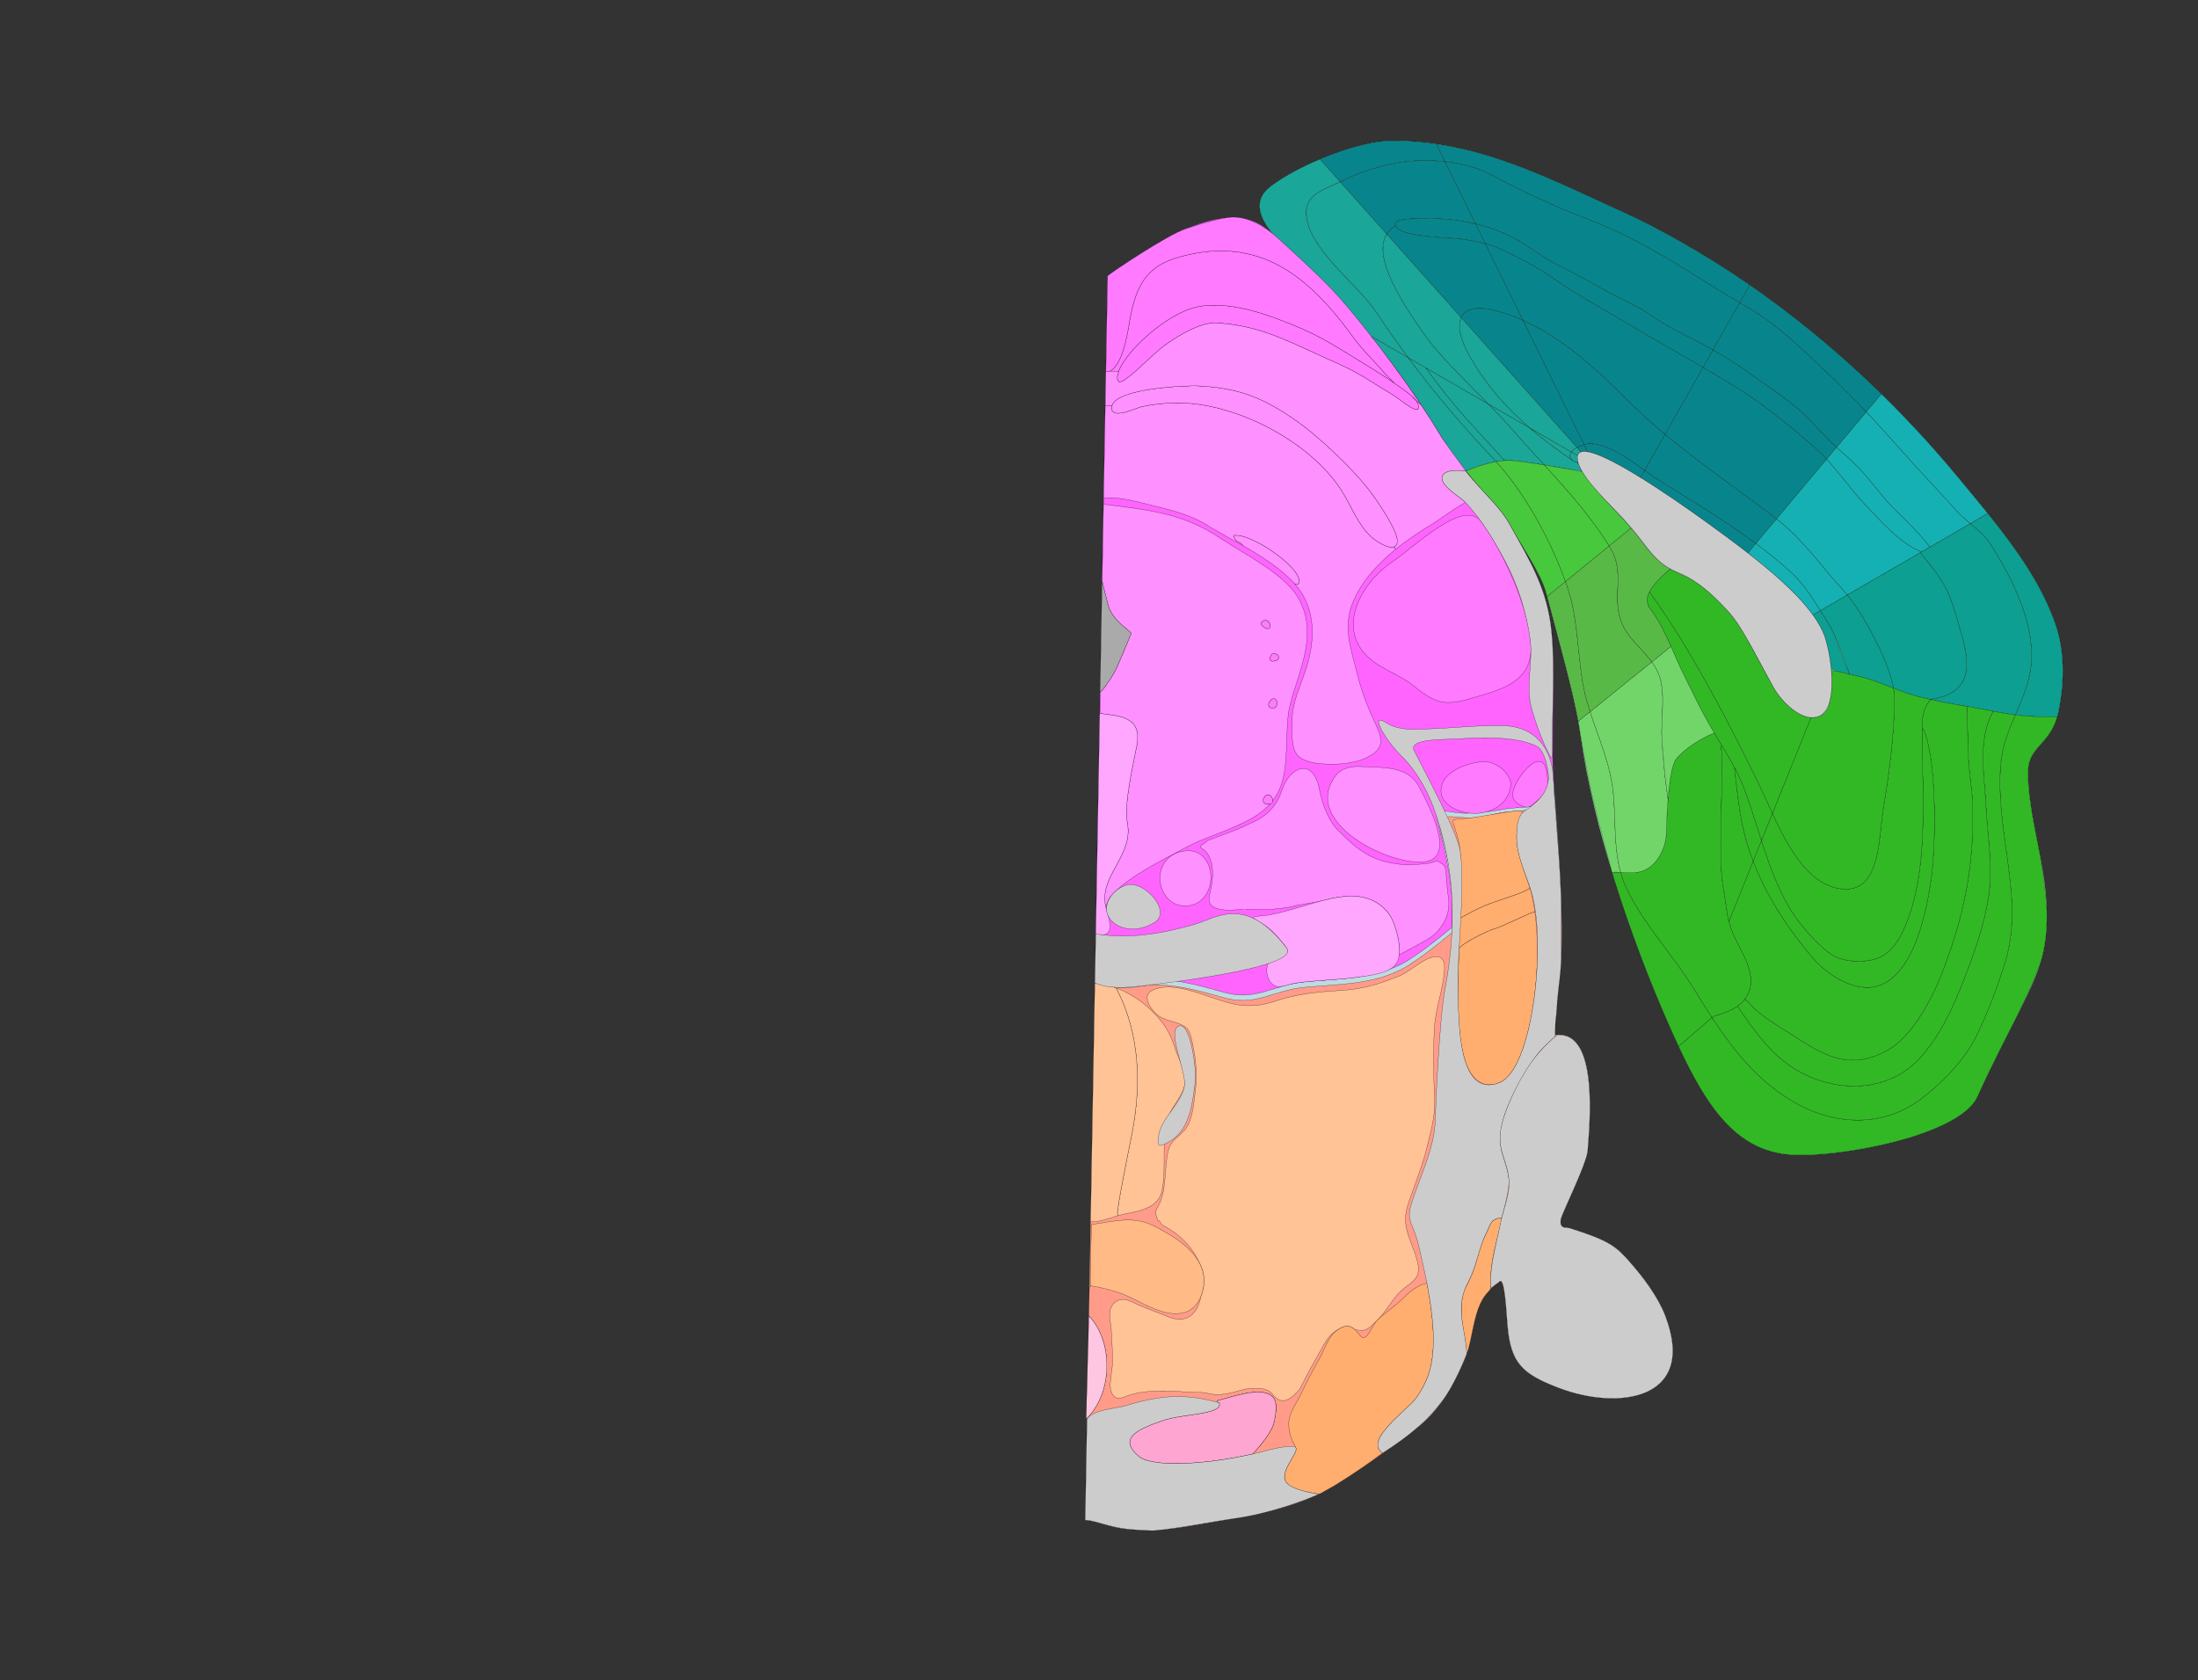 <svg width="10192" height="7792" xmlns="http://www.w3.org/2000/svg">
<rect width="100%" height="100%" fill="#333333" stroke="none"/>
<g transform="scale(1.0)">
<g id="180639470" order="1" parent_id="" graphic_group_label_id="28" graphic_group_label="Atlas - Adult Mouse" sub_image_id="100966092" transform=" scale(1.0, 1.0)"><path id="180639472" parent_id="180639470" order="0" structure_id="8" d="M9528.771,2887.525
			c-87-244.853-270.049-456.979-445.086-668.81c-299.459-362.392-656.466-692.204-1055.018-954.095
			c-145.433-95.563-339.022-207.249-497.83-279.109c-359.02-162.455-678.653-333.825-1078.234-332.875
			c-149.076,0.357-424.902,107.684-561.156,211.893c-80.986,61.938-55.094,139.688,7.777,217.385
			c-0.207-0.256-0.422-0.515-0.629-0.771l-2.767,0.945c-201.853-204.445-579.237,75.179-759.925,196.865L5031.871,7049.6
			c48.832,4.354,108.393,28.571,153.118,36.01c115.022,19.121,228.706,9.553,340.97-10.478
			c237.188-42.315,466.779-64.72,676.002-194.513c130.621-81.029,247.412-167.349,368.475-258.94
			c98.507-74.526,163.895-186.668,215.965-305.128c58.766-133.693,31.262-282.964,164.617-371.063
			c25.523-32.787,32.634,128.283,38.932,202.011c15.021,175.923,69.859,224.539,236.896,288.737
			c275.907,106.03,645.582,58.133,494.956-335.099c-33.915-88.542-103.994-181.032-166.443-251.419
			c-61.095-68.854-92.348-97.006-277.052-154.607c-16.272-5.071-47.444,5.881-40.847-39.525
			c4.114-28.313,120.429-256.889,124.939-321.907c7.491-107.918,57.225-561.399-151.057-534.675
			c-1.623-128.598,26.709-264.051,29.623-393.346c6.28-278.809-18.627-530.774-38.42-809.254
			c-15.039-211.604,12.961-455.369-7.881-666.655c-19.543-198.099-97.785-324.14-192.771-494.966
			c-49.379-88.839-112.323-134.563-201.472-244.588c89.149,110.021,152.086,155.726,201.432,244.496
			c55.081,99.092,143.986,225.317,168.797,318.892c85.604,322.925,136.82,504.598,158.499,659.485
			c58.911,420.808,227.789,928.323,412.11,1345.625c151.73,343.52,288.86,574.563,558.608,596.049
			c212.922,16.967,787.007-85.552,869.89-269.86c136.189-302.849,274.676-515.745,306.676-677.246
			c58.141-293.39-69.82-560.146-72.418-824.172c-1.25-127.749,110.342-126.843,142.342-288.345
			C9575.34,3148.903,9572.344,3010.162,9528.771,2887.525z" style="stroke:black;fill:#bfdae3"/><path id="180639473" parent_id="180639470" order="1" structure_id="688" d="M9528.771,2887.525
			c-87-244.853-270.049-456.979-445.086-668.81c-299.459-362.392-656.466-692.204-1055.018-954.095
			c-145.433-95.563-339.022-207.249-497.83-279.109c-359.02-162.455-678.653-333.825-1078.234-332.875
			c-149.076,0.357-424.902,107.684-561.156,211.893c-174.527,133.478,147.268,340.382,265.958,461.941
			c71.79,73.532,322.491,365.407,506.074,667.139c166.897,274.279,266.892,312.488,338.374,441.08
			c55.081,99.093,143.986,225.318,168.797,318.893c85.604,322.925,136.82,504.598,158.499,659.484
			c58.911,420.809,227.789,928.324,412.11,1345.625c151.73,343.521,288.86,574.563,558.608,596.051
			c212.922,16.965,787.007-85.553,869.89-269.861c136.189-302.848,274.676-515.745,306.676-677.246
			c58.141-293.389-69.82-560.146-72.418-824.172c-1.25-127.749,110.342-126.843,142.342-288.345
			C9575.34,3148.903,9572.344,3010.162,9528.771,2887.525z M8489.251,3229.854c-8.171,47.479-27.125,84.541-63.55,94.855
			c-9.513,2.073-18.834,2.736-28.05,2.154l-0.177,0.579c-66.829-4.446-141.422-80.847-174.907-141.378
			c-12.475-22.667-25.582-47.09-39.095-72.187c-30.313-56.651-62.39-116.991-92.802-168.241c-0.479-1.006-1.044-2.014-1.692-2.938
			c-24.441-41.168-47.744-76.415-68.033-98.973c-55.654-61.845-116.078-121.948-188.477-163.316
			c-17.029-9.782-34.825-18.499-53.309-25.979c-15.019-6.089-28.529-12.733-40.867-19.938c-0.166-0.086-0.246-0.171-0.412-0.257
			c-18.67-10.977-34.655-23.232-49.043-36.625c-0.819-0.68-1.638-1.441-2.453-2.288c-40.127-37.877-68.469-84.103-111.942-134.591
			c-10.502-12.242-21.082-24.734-31.905-37.563c-21.889-26.077-61.095-64.354-100.814-106.38
			c-39.967-42.195-80.531-88.144-104.805-129.475c-13.066-22.096-21.42-42.859-22.506-60.999c-0.326-4.91,0.002-9.31,0.982-13.032
			c2.07-8.773,7.408-14.412,15.438-17.259c7.78-2.77,18.008-3,30.355-0.949c52.792,8.515,144.678,56.967,246.029,119.803
			c209.037,129.276,458.623,319.211,489.687,343.543c2.623,2.042,5.327,4.169,8.115,6.298
			c89.58,70.271,221.888,177.218,301.358,287.284c22.95,31.749,41.407,63.75,53.224,95.216c4.68,12.469,10.002,30.768,15.01,52.635
			c0.543,2.171,1.003,4.34,1.459,6.676c0.618,2.588,1.152,5.257,1.768,8.011c0.768,3.505,1.45,7.175,2.132,10.845
			c0.841,4.088,1.597,8.257,2.351,12.51c0.605,3.336,1.207,6.837,1.726,10.338c0.523,3.251,1.047,6.502,1.568,9.836
			c2.226,14.835,4.19,30.331,5.654,45.982c0.149,0.917,0.216,1.833,0.283,2.748
			C8495.361,3149.091,8495.572,3192.73,8489.251,3229.854z" style="stroke:black;fill:#b0ffb8"/><path id="180639553" parent_id="180639470" order="2" structure_id="593" d="M8113.791,1322.102l-46.529,82.112
			c-181.512-107.003-358.597-229.054-548.369-320.413c-102.51-49.309-207.93-84.706-311.34-130.124
			c-96.649-42.387-197.847-90.758-290.109-141.293c-61.234-33.52-138.916-53.872-217.553-62.687l-40.328-82.1
			c307.971,45.033,576.254,184.438,871.242,317.924c158.789,71.85,352.436,183.561,497.83,279.106
			C8057.221,1283.429,8085.634,1302.561,8113.791,1322.102z" style="stroke:black;fill:#08858c"/><path id="180639552" parent_id="180639470" order="3" structure_id="821" d="M7942.958,1623.232
			c-53.642-30.558-108.567-58.978-164.422-86.747c-99.513-49.587-122.169-83.741-230.294-135.063
			c-48.047-22.809-114.059-58.824-160.529-86.012c-61.604-36.104-137.383-69.719-199.66-105.418
			c-63.674-36.474-112.146-77.243-177.537-110.672c-53.371-27.229-110.108-47.367-168.875-61.145l-141.75-288.479
			c78.637,8.814,156.316,29.167,217.553,62.687c92.264,50.536,193.46,98.907,290.109,141.293
			c103.41,45.418,208.83,80.815,311.34,130.124c189.772,91.359,366.857,213.41,548.369,320.413L7942.958,1623.232z" style="stroke:black;fill:#08858c"/><path id="180639551" parent_id="180639470" order="4" structure_id="721" d="M7897.115,1704.11
			c-112.604-65.698-222.217-126.688-341.449-198.158c-115.611-69.41-235.246-132.409-346.298-210.38
			c-77.071-54.169-156.938-96.087-248.915-139.555c-25.795-12.268-49.755-20.263-73.831-26.432l-44.981-91.409
			c58.767,13.776,115.504,33.916,168.875,61.145c65.393,33.429,113.862,74.198,177.537,110.672
			c62.277,35.699,138.057,69.315,199.66,105.418c46.473,27.187,112.482,63.203,160.529,86.012
			c108.125,51.321,130.782,85.476,230.294,135.063c55.854,27.771,110.78,56.189,164.422,86.746L7897.115,1704.11z" style="stroke:black;fill:#08858c"/><path id="180639550" parent_id="180639470" order="5" structure_id="778" d="M7897.115,1704.11l-176.24,310.592
			c-62.727-52.248-123.499-106.789-181.131-165.013c-135.264-136.591-296.367-282.873-478.256-364.366l-174.866-355.737
			c24.076,6.169,48.036,14.165,73.831,26.432c91.977,43.468,171.844,85.386,248.915,139.555
			c111.052,77.971,230.687,140.97,346.298,210.38C7674.898,1577.422,7784.512,1638.412,7897.115,1704.11z" style="stroke:black;fill:#08858c"/><path id="180639549" parent_id="180639470" order="6" structure_id="33" d="M7626.188,2181.641
			c-76.477-54.905-164.981-120.252-250.445-123.789c-8.057-0.311-18.977,1.404-30.589,4.686l-283.664-577.213
			c181.89,81.493,342.993,227.775,478.256,364.366c57.632,58.224,118.405,112.765,181.131,165.013L7626.188,2181.641z" style="stroke:black;fill:#08858c"/><path id="180639548" parent_id="180639470" order="7" structure_id="305" d="M7375.741,2057.852
			c85.464,3.536,173.97,68.884,250.444,123.789l-17.769,31.266l-1.199,1.973c-101.353-62.835-193.237-111.288-246.028-119.803
			l-16.037-32.539C7356.766,2059.255,7367.686,2057.541,7375.741,2057.852z" style="stroke:black;fill:#08858c"/><path id="180639547" parent_id="180639470" order="8" structure_id="750" d="M8723.828,1827.151l-70.078,83.6
			c-79.445-83.801-159.318-162.375-255.457-251.548c-103.494-96.121-182.721-169.031-300.023-236.809
			c-10.364-6.006-20.729-12.011-31.008-18.181l46.529-82.112C8331.179,1472.308,8535.402,1642.724,8723.828,1827.151z" style="stroke:black;fill:#08858c"/><path id="180639546" parent_id="180639470" order="9" structure_id="269" d="M7942.958,1623.232l124.304-219.02
			c10.278,6.17,20.644,12.175,31.008,18.18c117.304,67.778,196.529,140.688,300.023,236.81
			c96.139,89.174,176.012,167.747,255.457,251.548l-137.776,164.167c-29.763-27.301-57.277-54.81-101.125-103.062
			c-97.799-107.737-193.016-160.405-292.931-233.854C8064.499,1695.741,8004.583,1658.172,7942.958,1623.232z" style="stroke:black;fill:#08858c"/><path id="180639545" parent_id="180639470" order="10" structure_id="869" d="M7897.115,1704.11l45.843-80.878
			c61.625,34.938,121.541,72.509,178.961,114.77c99.914,73.449,195.131,126.117,292.93,233.854
			c43.848,48.252,71.362,75.761,101.125,103.062l-46.125,55.022h-0.083c-21.034-22.738-43.738-45.091-69.028-66.907
			c-106.155-91.433-226.403-189.519-342.297-261.759C8003.207,1766.782,7949.839,1734.9,7897.115,1704.11z" style="stroke:black;fill:#08858c"/><path id="180639544" parent_id="180639470" order="11" structure_id="902" d="M8400.737,2063.032
			c25.29,21.816,47.994,44.169,69.028,66.907l-232.149,276.752c-171.179-131.586-350.838-253.684-516.741-391.99l176.24-310.592
			c52.725,30.789,106.092,62.671,161.325,97.164C8174.334,1873.515,8294.582,1971.601,8400.737,2063.032z" style="stroke:black;fill:#08858c"/><path id="180639543" parent_id="180639470" order="12" structure_id="377" d="M8031.007,2442.365
			c-113.62-78.435-233.397-147.336-349.243-222.236c-17.582-11.372-36.212-24.591-55.577-38.488l94.688-166.938
			c165.902,138.307,345.563,260.404,516.74,391.99l-95.984,114.385C8105.049,2493.986,8067.867,2467.881,8031.007,2442.365z" style="stroke:black;fill:#08858c"/><path id="180639542" parent_id="180639470" order="13" structure_id="393" d="M7626.188,2181.641
			c19.365,13.897,37.994,27.117,55.576,38.488c115.847,74.899,235.623,143.803,349.244,222.236
			c36.859,25.518,74.041,51.621,110.623,78.712l-36.609,43.642c-2.788-2.129-5.492-4.256-8.115-6.298
			c-31.063-24.332-280.648-214.267-489.688-343.543l1.199-1.973L7626.188,2181.641z" style="stroke:black;fill:#08858c"/><path id="180639559" parent_id="180639470" order="14" structure_id="805" d="M6659.563,667.598l40.328,82.1
			c-69.348-7.733-139.438-6.503-199.694,2.55c-87.179,13.14-194.396,45.12-270.229,83.731c-5.117,2.65-10.315,5.134-15.598,7.614
			l-93.854-105.256c118.845-49.973,246.404-85.491,332.021-85.694C6523.854,652.518,6592.662,657.83,6659.563,667.598z" style="stroke:black;fill:#08858c"/><path id="180639558" parent_id="180639470" order="15" structure_id="41" d="M6841.641,1038.177
			c-86.57-20.511-177.623-27.556-269.278-24.221c-30.94,1.104-117.048,0.965-100.442,34.263l-12.517,7.338
			c-12.21,8.756-21.787,18.974-28.976,30.397l-216.059-242.36c5.281-2.48,10.479-4.964,15.598-7.615
			c75.834-38.61,183.051-70.591,270.229-83.73c60.257-9.054,130.349-10.284,199.694-2.55L6841.641,1038.177z" style="stroke:black;fill:#08858c"/><path id="180639557" parent_id="180639470" order="16" structure_id="501" d="M6792.866,1111.105
			c-58.405-10.693-279.474-7.448-317.31-57.253c-1.543-2.021-2.756-3.873-3.639-5.634c-16.605-33.298,69.502-33.158,100.441-34.263
			c91.655-3.335,182.709,3.71,269.279,24.221l44.98,91.409C6856.754,1121.983,6826.75,1117.286,6792.866,1111.105z" style="stroke:black;fill:#08858c"/><path id="180639556" parent_id="180639470" order="17" structure_id="565" d="M6475.559,1053.854
			c37.834,49.805,258.902,46.559,317.309,57.253c33.884,6.18,63.889,10.877,93.756,18.479l174.866,355.737
			c-39.658-17.837-80.288-32.45-121.817-43.339c-94.062-24.554-146.041-8.949-164.137,31.119l-345.105-387.15
			c7.188-11.424,16.765-21.641,28.975-30.397l12.518-7.338C6472.802,1049.979,6474.016,1051.83,6475.559,1053.854z" style="stroke:black;fill:#08858c"/><path id="180639555" parent_id="180639470" order="18" structure_id="257" d="M7312.666,2075.666l-537.132-602.563
			c18.095-40.068,70.075-55.673,164.138-31.119c41.528,10.89,82.158,25.502,121.816,43.339l283.664,577.213
			C7334.292,2065.583,7322.823,2070.113,7312.666,2075.666z" style="stroke:black;fill:#08858c"/><path id="180639554" parent_id="180639470" order="19" structure_id="469" d="M7345.152,2062.537l16.037,32.539
			c-12.349-2.051-22.576-1.82-30.355,0.949l-18.168-20.358C7322.823,2070.113,7334.292,2065.583,7345.152,2062.537z" style="stroke:black;fill:#08858c"/><path id="180639564" parent_id="180639470" order="20" structure_id="442" d="M6530.879,1659.78l-175.05-101.235
			c-89.076-112.068-164.181-196.957-198.457-232.068c-118.661-121.578-440.504-328.442-265.96-461.941
			c57.9-44.338,141.163-89.217,229.104-126.197l93.854,105.256c-88.272,41.63-181.411,62.644-151.388,186.114
			c36.371,149.353,237.054,294.937,320.571,420.204c14.487,21.706,28.897,42.994,43.313,64.033
			C6461.37,1564.188,6495.904,1612.604,6530.879,1659.78z" style="stroke:black;fill:#1aa698"/><path id="180639563" parent_id="180639470" order="21" structure_id="434" d="M6612.572,1706.469
			c-55.463-31.533-34.067-19.17-46.996-26.641l-34.697-20.048c-7.33-10.698-42.801-58.36-76.575-106.276
			c-32.647-46.316-63.629-92.923-70.75-103.592c-83.519-125.27-284.2-270.852-320.571-420.204
			c-30.023-123.472,63.113-144.484,151.388-186.114l216.06,242.36c-69.989,110.864,83.86,336.809,181.938,475.222
			c62.089,87.563,188.063,209.19,290.986,313.945l-290.213-167.811C6612.979,1707.058,6612.734,1706.721,6612.572,1706.469z" style="stroke:black;fill:#1aa698"/><path id="180639562" parent_id="180639470" order="22" structure_id="610" d="M7096.172,1986.567l-192.818-111.446
			c-102.924-104.755-228.897-226.383-290.986-313.945c-98.077-138.414-251.928-364.357-181.938-475.222l345.105,387.15
			c-18.092,39.985-2.46,104.185,38.616,177.071C6890.747,1785.958,6986.076,1892.404,7096.172,1986.567z" style="stroke:black;fill:#1aa698"/><path id="180639561" parent_id="180639470" order="23" structure_id="274" d="M7312.666,2075.666
			c-10.996,5.952-20.516,13.012-26.311,20.886l-190.185-109.984c-110.097-94.163-205.425-200.609-282.021-336.393
			c-41.076-72.887-56.709-137.086-38.617-177.071L7312.666,2075.666z" style="stroke:black;fill:#1aa698"/><path id="180639560" parent_id="180639470" order="24" structure_id="330" d="M7312.666,2075.666l18.168,20.357
			c-8.029,2.848-13.368,8.486-15.438,17.26l-29.039-16.731C7292.15,2088.678,7301.67,2081.618,7312.666,2075.666z" style="stroke:black;fill:#1aa698"/><path id="180639570" parent_id="180639470" order="25" structure_id="542" d="M6937.796,2140.721
			c-71.799,13.002-141.761,43.99-141.761,43.99c2.846,3.542,5.689,7.084,8.455,10.459c-40.987-50.11-87.633-113.706-141.074-201.526
			c-95.901-157.657-210.139-312.57-307.588-435.098l175.051,101.235c119.77,161.496,244.625,308.289,389.31,461.755
			C6926.143,2127.877,6932.012,2134.217,6937.796,2140.721z" style="stroke:black;fill:#1aa698"/><path id="180639569" parent_id="180639470" order="26" structure_id="606" d="M6976.701,2135.77
			c-12.732,0.852-25.896,2.609-38.904,4.951c-5.785-6.504-11.654-12.844-17.607-19.185
			c-144.684-153.468-269.54-300.259-389.311-461.755l82.262,47.529c56.962,81.485,119.396,159.162,185.634,233.333
			C6858.251,2007.13,6919.188,2071.064,6976.701,2135.77z" style="stroke:black;fill:#1aa698"/><path id="180639568" parent_id="180639470" order="27" structure_id="430" d="M6798.773,1940.645
			c-66.237-74.172-128.672-151.849-185.635-233.334l290.213,167.811c38.119,38.672,73.037,75.125,100.396,106.622
			c49.995,57.587,103.559,115.571,157.354,174.475c-59.172-9.628-119.025-18.354-153.895-20.645
			c-9.796-0.675-20.021-0.527-30.508,0.198C6919.188,2071.064,6858.251,2007.13,6798.773,1940.645z" style="stroke:black;fill:#1aa698"/><path id="180639567" parent_id="180639470" order="28" structure_id="687" d="M7161.104,2156.217
			c-53.795-58.902-107.358-116.887-157.354-174.475c-27.359-31.496-62.277-67.949-100.396-106.622l192.819,111.446
			c60.979,52.3,126.435,100.773,195.646,148.234c0.08,0.168,0.162,0.252,0.328,0.257c3.764,3.392,20.426,9.097,26.184,12.441
			l-0.805-3.295l-1.834-7.857l-1.277-10.031c1.087,18.139,9.439,38.903,22.506,60.999
			C7336.918,2187.314,7249.693,2170.78,7161.104,2156.217z" style="stroke:black;fill:#1aa698"/><path id="180639566" parent_id="180639470" order="29" structure_id="590" d="M7286.355,2096.552
			c-8.604,11.648-9.174,24.854,5.461,38.25c-69.211-47.461-134.666-95.935-195.646-148.234L7286.355,2096.552z" style="stroke:black;fill:#1aa698"/><path id="180639565" parent_id="180639470" order="30" structure_id="622" d="M7314.412,2126.314l0.945,8.176l2.971,13.01
			c-4.762-3.244-21.505-9.117-26.184-12.441c-0.166-0.004-0.248-0.088-0.328-0.257c-14.636-13.396-14.064-26.602-5.461-38.25
			l29.039,16.731C7314.414,2117.006,7314.086,2121.406,7314.412,2126.314z" style="stroke:black;fill:#1aa698"/><path id="180639541" parent_id="180639470" order="31" structure_id="97" d="M9216.797,2380.625l-3.121,2.521l-77.699,45.145
			c-22.84-19.363-45.762-38.893-66.047-61.617c-62.16-69.775-183.938-198.394-247.305-270.435
			c-59.621-67.735-114.143-127.815-168.875-185.488l70.078-83.6c127.5,124.646,247.734,255.813,359.822,391.57
			C9128.063,2272.552,9173.059,2326.309,9216.797,2380.625z" style="stroke:black;fill:#15b0b3"/><path id="180639540" parent_id="180639470" order="32" structure_id="1127" d="M8749.266,2324.902
			c-61.693-72.594-102.793-134.926-187.4-209.096c-17.101-15.02-31.746-27.918-45.892-40.89l137.776-164.167
			c54.732,57.673,109.254,117.752,168.875,185.488c63.367,72.042,185.145,200.659,247.305,270.436
			c20.285,22.724,43.207,42.254,66.047,61.616l-188.234,109.231C8913.254,2481.792,8773.277,2353.18,8749.266,2324.902z" style="stroke:black;fill:#15b0b3"/><path id="180639539" parent_id="180639470" order="33" structure_id="234" d="M8667.578,2360.833
			c-75.25-76.745-128.18-155.996-197.729-230.892l46.125-55.023c14.146,12.972,28.791,25.87,45.892,40.89
			c84.607,74.17,125.707,136.501,187.4,209.095c24.012,28.277,163.988,156.891,198.477,212.619l-36.707,21.364
			C8818.117,2530.696,8694.676,2388.417,8667.578,2360.833z" style="stroke:black;fill:#15b0b3"/><path id="180639538" parent_id="180639470" order="34" structure_id="289" d="M8911.035,2558.886l-6.469,3.707l-338.759,196.7
			c-29.681-36.441-55.577-61.512-84.456-96.36c-71.581-86.651-154.705-187.726-241.851-254.794c-0.655-0.51-1.229-0.937-1.885-1.447
			l232.149-276.752l0.083,0.002c69.55,74.896,122.479,154.146,197.729,230.892
			C8694.676,2388.417,8818.117,2530.696,8911.035,2558.886z" style="stroke:black;fill:#15b0b3"/><path id="180639537" parent_id="180639470" order="35" structure_id="729" d="M8306.603,2655.709
			c-51.587-47.727-107.636-92.29-164.972-134.632l95.984-114.386c0.655,0.511,1.229,0.938,1.885,1.447
			c87.146,67.068,170.27,168.143,241.851,254.794c28.879,34.849,54.775,59.918,84.456,96.36l-125.155,72.632
			C8401.309,2769.043,8361.377,2706.4,8306.603,2655.709z" style="stroke:black;fill:#15b0b3"/><path id="180639536" parent_id="180639470" order="36" structure_id="786" d="M8141.631,2521.077
			c57.336,42.343,113.385,86.907,164.972,134.632c54.774,50.691,94.706,113.334,134.05,176.215l-27.719,16.124l-6.555,3.955
			c-79.471-110.066-211.778-217.015-301.357-287.284L8141.631,2521.077z" style="stroke:black;fill:#15b0b3"/><path id="180639535" parent_id="180639470" order="37" structure_id="836" d="M9539.59,3323.097
			c-63.729,3.341-129.418,0.161-194.686-7.915c32.447-75.551,65.885-150.668,73.463-234.313
			c17.23-190.527-87.113-396.214-186.266-553.349c-25.211-40.019-60.672-69.416-96.125-99.229l77.699-45.146l3.121-2.521
			c128.611,159.744,246.998,324.207,311.945,506.906c43.586,122.637,46.57,261.414,17.586,407.594
			C9544.402,3305.064,9542.074,3314.332,9539.59,3323.097z" style="stroke:black;fill:#0d9f91"/><path id="180639534" parent_id="180639470" order="38" structure_id="427" d="M8911.035,2558.886
			c12.875-7.493,16.424-9.559,26.563-15.459c10.146-5.905,0,0,10.146-5.905l188.236-109.23c35.451,29.813,70.91,59.211,96.123,99.23
			c99.152,157.134,203.496,362.819,186.264,553.348c-7.574,83.646-41.014,158.763-73.461,234.314
			c-34.582-4.281-69.057-9.973-103.096-16.737c-39.67-7.946-79.689-14.985-119.709-22.023
			c-56.756-9.917-113.68-19.837-169.891-32.319c0.426-0.574,0.934-1.064,1.441-1.554
			c176.615-27.237,187.715-135.672,143.824-292.143c-60.215-214.615-66.471-231.851-190.488-383.697l-2.42-4.116L8911.035,2558.886z
			" style="stroke:black;fill:#0d9f91"/><path id="180639533" parent_id="180639470" order="39" structure_id="988" d="M8779.857,3191.457
			c-13.373-78.954-58.934-175.028-91.793-238.042c-51.416-98.673-89.158-153.546-122.257-194.123l338.759-196.7l2.42,4.116
			c124.018,151.848,130.271,169.083,190.486,383.697c43.893,156.471,32.793,264.905-143.824,292.143
			c-0.508,0.489-1.014,0.979-1.439,1.554c-18.713-3.996-37.252-8.402-55.785-13.142
			C8856.547,3220.684,8818.074,3206.275,8779.857,3191.457z" style="stroke:black;fill:#0d9f91"/><path id="180639532" parent_id="180639470" order="40" structure_id="977" d="M8494.001,2920.244
			c-6.661-13.17-13.668-25.598-21.025-37.034c-10.915-16.986-21.66-34.136-32.323-51.285l125.155-72.632
			c33.099,40.576,70.841,95.449,122.257,194.123c32.859,63.014,78.42,159.088,91.793,238.042
			c-45.727-17.78-91.193-36.221-138.334-49.289c-21.336-5.954-43.199-10.337-64.979-14.886c-3.271-7.54-6.773-16.164-10.341-25.787
			c-0.08-0.168-0.16-0.335-0.238-0.586C8547.32,3051.699,8523.941,2979.215,8494.001,2920.244z" style="stroke:black;fill:#0d9f91"/><path id="180639531" parent_id="180639470" order="41" structure_id="1045" d="M8440.652,2831.925
			c10.663,17.148,21.408,34.298,32.323,51.285c7.357,11.437,14.364,23.864,21.025,37.034
			c29.276,58.876,45.247,122.749,71.965,180.665c0.078,0.251,0.158,0.418,0.238,0.586c3.567,9.623,7.069,18.247,10.341,25.787
			c-1.903-0.45-3.726-0.815-5.548-1.181c-16.855-5.541-35.32-9.447-50.067-12.125c-0.166-0.002-0.331-0.089-0.497-0.092
			c-9.922-2.921-19.672-6.09-29.163-9.835c-1.464-15.651-3.429-31.146-5.654-45.982c-0.521-3.334-0.962-6.583-1.568-9.836
			c-0.519-3.5-1.122-6.919-1.726-10.338c-0.754-4.252-1.51-8.423-2.351-12.511c-0.682-3.668-1.447-7.34-2.132-10.844
			c-0.615-2.754-1.149-5.423-1.768-8.011c-0.458-2.252-0.916-4.505-1.459-6.676c-5.008-21.867-10.33-40.166-15.01-52.636
			c-11.816-31.465-30.273-63.466-53.224-95.215l6.555-3.955L8440.652,2831.925z" style="stroke:black;fill:#0d9f91"/><path id="180639530" parent_id="180639470" order="42" structure_id="1121" d="M9404.324,3569.347
			c-3.082,37.181,1.057,84.218,8.379,134.47c0.078,0.334,0.152,0.75,0.148,1.082c11.285,88.725,31.199,178.186,48.176,269.172
			c0,0.084,0,0.084,0,0.084c11.531,79.586,25.438,161.207,29.961,242.162c2.027,62.709-1.695,126.31-14.586,191.323
			c-3.113,15.819-7.313,32.118-12.355,48.983c-1.754,5.205-3.594,10.408-5.598,15.524c-30.707,80.319-64.984,156.004-100.727,229.75
			c-54.75,109.31-121.605,235.44-188.018,383.022c-8.572,19.129-22.449,37.332-40.631,54.625
			c-157.297,149.603-638.343,230.446-829.239,215.203c-244.515-19.453-380.03-211.154-516.242-502.61l154.853-133.854
			c20.354,32.783-20.953-31.963,0,0c97.875,149.549,206.274,287.066,367.013,384.554c187.459,113.677,413.479,130.801,595.659-2.146
			c93.406-68.052,203.893-180.015,256.633-283.875c55.758-109.789,104.051-238.998,140.42-356.951
			c59.334-192.845,21.033-387.531-4.721-581.743c-14.992-113.561-28.707-251.865-12.619-365.114
			c9.902-69.807,36.658-133.907,64.076-197.829c65.27,8.076,130.957,11.255,194.686,7.915c0,0,0,0-0.002,0.083
			c-2.918,9.672-5.988,18.676-9.297,27.012c-1.219,3.054-2.436,6.023-3.652,8.994c-1.645,3.628-3.289,7.172-4.93,10.55
			c-12.424,25.21-27.074,44.895-41.684,62.335c-0.85,0.982-1.699,1.964-2.463,2.865c-27.408,31.174-54.162,53.632-66.838,97.456
			c-0.09,0.331-0.18,0.745-0.27,1.076c-3.098,10.5-5.215,21.932-6.029,34.801C9404.336,3568.6,9404.332,3568.931,9404.324,3569.347z
			" style="stroke:black;fill:#32b825"/><path id="180639529" parent_id="180639470" order="43" structure_id="715" d="M8058.705,4668.09
			c106.604,158.766,207.478,294.152,400.324,348.748c160.924,45.623,333.795,14.163,448.521-116.341
			c93.428-106.203,150.316-232.763,200.875-363.011c48.465-124.967,93.398-252.157,113.086-385.207
			c20.072-136.034-5.977-277.055-12.73-414.238c-7.102-145.5-40.363-306.102,33.027-439.596
			c34.039,6.765,68.516,12.456,103.098,16.737c-27.418,63.922-54.176,128.021-64.078,197.829
			c-16.086,113.249-2.373,251.554,12.619,365.113c25.756,194.211,64.055,388.899,4.721,581.744
			c-36.369,117.953-84.662,247.162-140.418,356.951c-52.742,103.86-163.229,215.823-256.633,283.875
			c-182.18,132.945-408.201,115.821-595.66,2.146c-160.736-97.485-269.137-235.005-367.014-384.554l8.664-5.744
			c37.594-10.543,77.658-24.451,109.569-47.23L8058.705,4668.09z" style="stroke:black;fill:#32b825"/><path id="180639528" parent_id="180639470" order="44" structure_id="764" d="M8459.029,5016.838
			c-192.847-54.596-293.721-189.982-400.324-348.748l-2.027-2.779c12.293-8.754,23.361-18.778,32.631-30.414l5.297,1.342
			c17.64,12.785,29.102,31.693,44.486,45.021c62.203,53.568,134.38,93.354,202.9,137.727
			c138.763,90.024,246.875,137.439,404.629,54.672c115.211-60.426,208.453-234.789,254.447-351.737
			c104.709-266.332,155.119-508.294,145.582-795.388c-2.486-74.187-17.395-146.269-19.721-220.035
			c-2.375-75.846-3.828-147.354-6.404-221.125l1.576-8.948c40.018,7.038,80.035,14.077,119.707,22.023
			c-73.391,133.493-40.129,294.095-33.027,439.596c6.754,137.183,32.803,278.204,12.729,414.237
			c-19.686,133.051-64.619,260.24-113.086,385.207c-50.557,130.248-107.447,256.809-200.873,363.012
			C8792.824,5031.001,8619.953,5062.461,8459.029,5016.838z" style="stroke:black;fill:#32b825"/><path id="180639527" parent_id="180639470" order="45" structure_id="52" d="M8912.758,3380.784
			c0.254-50.947,2.648-96.286,39.451-136.683c56.211,12.483,113.135,22.403,169.893,32.32l-1.576,8.948
			c2.576,73.772,4.029,145.279,6.404,221.125c2.326,73.767,17.234,145.851,19.721,220.035
			c9.537,287.094-40.873,529.056-145.582,795.388c-45.994,116.949-139.236,291.313-254.447,351.738
			c-157.754,82.768-265.866,35.353-404.629-54.672c-68.521-44.373-140.697-84.158-202.9-137.728
			c-15.386-13.327-26.848-32.235-44.486-45.021l-5.296-1.344c11.142-14.012,19.665-30.397,24.584-49.676
			c21.651-85.222-41.022-172.627-74.276-246.037c-10.313-22.711-17.396-44.699-22.738-66.488l112.51-279.491
			c62.229,162.869,159.479,310.244,273.394,446.117c50.937,60.765,134.733,119.874,214.491,135.69
			c249.375,49.463,321.029-365.83,339.965-521.75c21.848-179.141,19.98-541.234-38.578-672.453L8912.758,3380.784z" style="stroke:black;fill:#32b825"/><path id="180639526" parent_id="180639470" order="46" structure_id="92" d="M8854.785,4240.506
			c57.098-170.441,63.008-355.273,62.645-533.4c-0.191-99.91-5.619-200-4.732-299.891c0.078-8.975,0.072-17.786,0.061-26.43
			l5.902,0.022c58.559,131.218,60.426,493.313,38.578,672.452c-18.938,155.92-90.59,571.214-339.965,521.751
			c-79.759-15.817-163.556-74.929-214.492-135.69c-113.915-135.873-211.165-283.248-273.395-446.117l38.373-95.31
			c41.24,128.328,89.677,263.271,167.014,367.232c42.115,56.696,100.861,122.256,159.899,162.385
			c53.617,36.541,166.942,39.166,223.472,10.929C8792.207,4401.374,8829.922,4314.779,8854.785,4240.506z" style="stroke:black;fill:#32b825"/><path id="180639525" parent_id="180639470" order="47" structure_id="139" d="M8334.772,4265.126
			c-77.337-103.962-125.772-238.904-167.013-367.231l50.728-125.924c72.074,156.147,175.64,349.768,340.438,351.076
			c159.813,1.219,152.172-238.879,172.848-366.757c26.746-165.088,54.605-359.497,52.033-525.695
			c-0.193-12.388-1.537-25.462-3.949-39.137c38.217,14.819,76.689,29.227,116.566,39.504c18.533,4.739,37.072,9.146,55.785,13.141
			c-36.803,40.396-39.197,85.735-39.451,136.683c0.01,8.645,0.016,17.455-0.063,26.43c-0.887,99.892,4.541,199.979,4.734,299.891
			c0.363,178.127-5.547,362.958-62.646,533.4c-24.861,74.273-62.578,160.867-136.639,197.933
			c-56.531,28.237-169.856,25.612-223.474-10.929C8435.634,4387.382,8376.888,4321.823,8334.772,4265.126z" style="stroke:black;fill:#32b825"/><path id="180639524" parent_id="180639470" order="48" structure_id="28" d="M8783.807,3230.593
			c2.572,166.198-25.287,360.607-52.033,525.695c-20.676,127.878-13.035,367.976-172.848,366.757
			c-164.799-1.309-268.364-194.929-340.438-351.076l178.987-444.527c9.63,0.672,19.12-0.154,28.227-2.732
			c47.312-10.202,59.062-53.377,63.55-94.855c6.321-37.123,6.11-80.763,2.302-123.056c0.149,0.917,0.215,1.916,0.281,2.831
			c0,0,11.945,1.296,28.599,4.256c0.166,0.004,0.331,0.09,0.497,0.093c16.372,4.7,33.094,8.493,50.067,12.124
			c1.984,0.617,3.968,1.234,5.866,1.934c-0.078-0.25-0.24-0.503-0.318-0.753c21.778,4.548,43.642,8.933,64.978,14.886
			c47.143,13.068,92.609,31.51,138.336,49.289C8782.271,3205.131,8783.613,3218.205,8783.807,3230.593z" style="stroke:black;fill:#32b825"/><path id="180639523" parent_id="180639470" order="49" structure_id="526" d="M7476.719,4050.091
			c-1.188-7.918,14.828-6.465,38.565-4.541c8.51,30.491,19.933,60.869,35.261,91.15c81.864,161.728,209.207,295.101,304.586,449.506
			c7.188,11.601,76.123,120.563,83.313,132.08l-154.852,133.854c-14.086-30.094-28.152-61.268-42.367-93.44
			C7644.115,4538.932,7551.365,4294.057,7476.719,4050.091z" style="stroke:black;fill:#32b825"/><path id="180639522" parent_id="180639470" order="50" structure_id="543" d="M8039.616,4339.182
			c-10.313-22.711-17.397-44.697-22.739-66.487c-11.992-49.422-14.94-97.933-25.261-152.562
			c-30.877-163.717,5.573-535.011-10.875-659.983l5.165-0.655c-12.432-20.505-24.625-40.257-36.811-60.508l-0.506,0.323
			c-47.379,18.512-134.873,67.72-176.736,121.489c-34.035,43.688-43.421,260.041-44.861,339.975
			c-1.397,77.523-50.158,168.074-127.98,183.294c-29.193,5.708-60.236,3.319-83.727,1.483c8.51,30.49,19.932,60.869,35.261,91.149
			c81.864,161.728,209.207,295.101,304.585,449.506c7.188,11.601,14.375,23.283,21.564,34.8
			c20.354,32.782,40.797,65.316,61.748,97.279l8.664-5.744c37.594-10.543,77.658-24.451,109.569-47.23
			c12.293-8.755,23.362-18.779,32.632-30.415c11.143-14.013,19.665-30.397,24.584-49.676
			C8135.544,4499.998,8072.869,4412.593,8039.616,4339.182z" style="stroke:black;fill:#32b825"/><path id="180639521" parent_id="180639470" order="51" structure_id="664" d="M8129.387,3993.202l-112.51,279.491
			c-11.992-49.422-14.94-97.934-25.261-152.562c-30.877-163.717,5.573-535.011-10.875-659.983l5.165-0.655
			c18.162,29.917,36.791,61.588,56.732,98.852c7.597,71.951,20.482,182.397,32.717,246.12
			C8087.811,3869.688,8106.127,3932.521,8129.387,3993.202z" style="stroke:black;fill:#32b825"/><path id="180639520" parent_id="180639470" order="52" structure_id="712" d="M8134.257,3792.229
			c10.938,34.109,21.935,69.633,33.503,105.666l-38.373,95.309c-23.26-60.68-41.576-123.514-54.031-188.737
			c-12.232-63.723-25.119-174.169-32.717-246.12c1.526,2.938,3.135,5.959,4.742,8.979
			C8085.236,3638.99,8109.395,3714.48,8134.257,3792.229z" style="stroke:black;fill:#32b825"/><path id="180639519" parent_id="180639470" order="53" structure_id="727" d="M7949.096,3398.985
			c-15.899-26.304-31.701-53.436-48.104-84.151c-33.531-62.61-64.126-126.747-95.561-190.4
			c-46.588-94.513-83.102-203.807-144.412-288.444c-6.164-8.507-12.895-17.854-19.862-27.787l2.78-2.111
			c-11.482-17.745-7.18-39.776,4.523-61.924c62.684,86.907,121.072,176.896,175.852,268.813
			c124.489,208.625,235.785,425.242,341.394,643.917c15.623,32.448,33.023,72.326,52.782,115.072l-50.729,125.923
			c-11.567-36.033-22.563-71.556-33.502-105.665c-24.863-77.748-49.021-153.239-86.877-224.903
			c-1.607-3.021-3.215-6.041-4.742-8.979c-19.94-37.264-38.569-68.936-56.731-98.852
			C7973.477,3438.989,7961.281,3419.236,7949.096,3398.985z" style="stroke:black;fill:#32b825"/><path id="180639518" parent_id="180639470" order="54" structure_id="743" d="M7745.283,2638.691l0.002-0.084
			c24.754,14.659,52.698,27.548,87.186,41.802c72.396,41.368,132.82,101.471,188.476,163.315
			c20.29,22.56,43.592,57.805,68.034,98.973c0.648,0.927,1.212,1.935,1.691,2.939c29.25,51.146,60.002,111.213,92.803,168.241
			c13.512,25.096,26.619,49.52,39.094,72.186c33.485,60.532,108.078,136.933,174.907,141.378l-178.987,444.528
			c-19.759-42.747-37.159-82.624-52.782-115.072c-105.606-218.675-216.903-435.291-341.394-643.917
			c-54.778-91.918-113.168-181.906-175.852-268.813C7676.169,2691.804,7745.283,2638.691,7745.283,2638.691z" style="stroke:black;fill:#32b825"/><path id="180639511" parent_id="180639470" order="55" structure_id="10693" d="M7509.525,4024.99
			c-8.36-33.61-12.785-72.07-15.475-101.409c-0.027-0.305-0.057-0.61-0.083-0.915c-0.149-1.638-0.295-3.257-0.435-4.834
			c-0.07-0.809-0.129-1.617-0.197-2.426c-0.164-1.938-0.321-3.876-0.477-5.816c-5.837-72.359-5.027-145.097-10.77-217.473
			c-11.551-145.607-68.092-264.206-108.979-391.768l-55.067,44.418c4.312,23.533,8.01,46.19,11.104,68.299
			c0,0,33.352,187.433,54.352,279.433s93.219,357.591,93.219,357.591c-1.188-7.918,14.828-6.465,38.564-4.541
			c-0.158-0.58-0.308-1.17-0.465-1.752C7512.896,4037.775,7511.139,4031.473,7509.525,4024.99" style="stroke:black;fill:#72d569"/><path id="180639514" parent_id="180639470" order="56" structure_id="10694" d="M7705.814,3423.441c-0.021-0.461-0.045-0.922-0.064-1.384
			c-0.006-0.125-0.012-0.248-0.018-0.373c-1.568-35.864,0.535-72.691,2.256-109.571c2.279-48.911,3.886-97.914-4.649-144.886
			c-6.834-37.86-23.349-69.22-44.095-97.672l-286.131,230.794c40.887,127.561,97.428,246.159,108.979,391.768
			c5.932,74.31,5.141,146.535,10.77,217.473c0.156,1.938,0.311,3.878,0.477,5.815c0.204,2.421,0.411,4.843,0.632,7.261
			c0.026,0.305,0.056,0.607,0.083,0.914c3.146,34.103,7.986,67.916,15.995,101.531c0.117,0.494,0.224,0.988,0.343,1.481
			c1.404,5.756,2.887,11.507,4.43,17.202c0,0.002,0,0.002,0,0.004c0.188,0.589,0.377,1.175,0.568,1.758
			c23.479,1.835,54.471,4.209,83.623-1.491c77.823-15.22,126.583-105.771,127.98-183.294c0.615-34.131,2.681-93.137,7.492-152.951
			c-5.67-40.918-11-81.648-15.574-122.539C7712.936,3531.871,7708.258,3478.184,7705.814,3423.441z" style="stroke:black;fill:#72d569"/><path id="180639512" parent_id="180639470" order="57" structure_id="10695" d="M7900.991,3314.834
			c-33.53-62.61-64.126-126.747-95.562-190.4c-19.986-40.548-38.123-83.815-57.154-126.69l-89.031,71.813
			c20.746,28.451,37.262,59.811,44.096,97.672c8.536,46.971,6.932,95.974,4.648,144.885c-1.721,36.883-3.824,73.713-2.254,109.581
			c0.004,0.118,0.011,0.243,0.017,0.364c0.021,0.461,0.044,0.922,0.063,1.384c1.422,28.858,8.49,89.491,13.097,161.84
			c4.573,40.89,9.903,81.621,15.574,122.539c6.459-80.267,17.867-161.989,37.369-187.022
			c41.862-53.771,129.358-102.978,176.737-121.489l0.504-0.323C7933.195,3372.684,7917.395,3345.551,7900.991,3314.834z" style="stroke:black;fill:#72d569"/><path id="180639509" parent_id="180639470" order="58" structure_id="10696" d="M6937.835,2140.765
			c-71.796,12.982-141.817,43.963-141.817,43.963c91.486,114.005,155.683,159.733,205.836,249.962
			c55.082,99.092,143.987,225.318,168.797,318.893c1.153,4.352,2.299,8.665,3.438,12.965l85.134-69.477
			C7188.689,2502.952,7077.355,2295.704,6937.835,2140.765z" style="stroke:black;fill:#48c83c"/><path id="180639515" parent_id="180639470" order="59" structure_id="10697" d="M7161.173,2156.293
			c-59.19-9.677-119.021-18.436-153.931-20.729c-9.791-0.644-20.049-0.517-30.541,0.207l0,0
			c-12.742,0.877-25.832,2.638-38.867,4.994c139.521,154.939,250.854,362.188,321.389,556.307l25.945-21.174l176.527-144.063
			C7380.104,2399.425,7270.328,2275.882,7161.173,2156.293z" style="stroke:black;fill:#48c83c"/><path id="180639517" parent_id="180639470" order="60" structure_id="10698" d="M7563.66,2448.621
			c-50.577-57.393-162.295-166.638-226.704-261.3c0,0-87.176-16.543-175.783-31.028
			c109.155,119.589,218.931,243.132,300.522,375.541L7563.66,2448.621z" style="stroke:black;fill:#48c83c"/><path id="180639510" parent_id="180639470" order="61" structure_id="10699" d="M7345.916,3200.523c0-0.004-0.001-0.007-0.002-0.01
			c-2.307-10.348-4.361-20.857-6.165-31.445c-26.498-153.082-22.382-307.606-74.496-455.166c-1.974-5.599-3.987-11.211-6.03-16.832
			l-85.133,69.477c71.449,269.287,118.465,439.109,143.955,578.222l55.068-44.418
			C7362.697,3267.854,7353.297,3234.778,7345.916,3200.523" style="stroke:black;fill:#59b947"/><path id="180639513" parent_id="180639470" order="62" structure_id="10700" d="M7517.626,2882.941
			c-38.083-100.594,4.261-199.487-29.46-297.677c-3.079-9.032-6.822-18.075-11.396-27.135c-1.485-3.062-3.133-6.153-4.862-9.242
			l-2.89-4.108l1.063,0.904c-0.581-1.002-1.165-2.004-1.761-3c-2.184-3.625-4.398-7.238-6.625-10.85l-176.527,144.063
			l-25.945,21.175c2.043,5.622,4.058,11.233,6.03,16.832c52.114,147.559,47.998,302.083,74.496,455.166
			c1.804,10.588,3.858,21.098,6.165,31.446c0.001,0.002,0.002,0.006,0.002,0.01c7.381,34.253,16.781,67.33,27.197,99.826
			l286.131-230.795C7613.003,3006.139,7545.721,2957.177,7517.626,2882.941z" style="stroke:black;fill:#59b947"/><path id="180639516" parent_id="180639470" order="63" structure_id="10701" d="M7661.02,2835.989
			c-6.164-8.507-12.895-17.854-19.862-27.787l2.78-2.111c-11.482-17.745-7.18-39.776,4.523-61.924
			c27.708-52.363,96.822-105.477,96.822-105.477v-0.039c-57.357-33.77-97.726-76.583-162.293-166.472
			c-4.523-6.298-11.125-14.248-19.33-23.559l-101.965,83.211c2.227,3.611,4.441,7.227,6.625,10.851
			c0.596,0.996,1.18,1.998,1.761,2.999c0.62,1.066,1.226,2.135,1.825,3.205c1.73,3.089,3.377,6.182,4.863,9.242
			c4.574,9.059,8.316,18.103,11.396,27.135c33.722,98.188-8.623,197.083,29.46,297.677
			c28.096,74.235,95.377,123.197,141.618,186.614l89.03-71.813C7722.945,2940.681,7696.025,2884.314,7661.02,2835.989z" style="stroke:black;fill:#59b947"/><path id="180639474" parent_id="180639470" order="64" structure_id="313" d="M7200.329,3527.112
			c-0.292-214.034,6.729-471.782-5.655-597.355c-19.543-198.099-97.785-324.139-192.771-494.965
			c-71.531-128.694-171.523-166.902-338.423-441.183c-183.583-301.731-434.284-593.606-506.074-667.139
			c-103.435-105.925-208.954-183.478-258.8-245.318l-2.768,0.944c-201.854-204.443-579.237,75.181-759.926,196.865l-25.541,1416.703
			l0.002-0.004c0,0,10.314,43.123,28.445,112.718c18.139,69.601,108.645,121.103,105.723,129.359
			c-2.914,8.262-60.908,151.283-78.072,181.454c-17.173,30.162-54.18,84.905-65.355,90.25l-0.004-0.007l-23.994,1330.838
			c82.748,20.881,136.44,22.266,215.965,8.047c123.018-21.985,266.688,21.645,384.146,54.028
			c148.932,41.069,223.643-34.54,373.645-48.854c153.248-14.625,310.877-11.5,450.354-84.172
			c85.134-44.353,231.32-169.135,231.32-169.135c10.453-186.752-22.691-308.203-69.049-502.231
			c-15.459-64.694,61.721-23.661,139.703-26.575c131.563-4.922,154.871-19.883,204.061-23.333
			c32.934-2.313,122.182-9.795,189.361-15.286C7217.438,3731.059,7200.402,3584.627,7200.329,3527.112z" style="stroke:black;fill:#ff64ff"/><path id="180639492" parent_id="180639470" order="65" structure_id="851" d="M6466.749,1777.428
			c12.298,8.563,24.464,17.271,36.431,26.165c18.09,13.45,48.859,33.256,64.678,55.575l-18.373-15.748l18.373,15.748
			c4.102,5.787,7.213,11.74,8.818,17.799c16.435,62.04-82.609-22.18-106.438-37.839c-39.02-25.638-78.113-47.124-121.247-74.916
			c-91.229-58.771-170.884-88.274-245.062-122.859c-160.899-75.013-290.41-135.729-467.029-143.483
			c-72.124-3.173-177.061,60.722-238.795,105.824c-61.063,44.615-196.05,192.441-212.833,164.476
			c-6.638-11.056-5.621-26.986,1.46-46.027c35.977-96.733,228.566-273.809,370.505-300.515
			c120.931-22.756,262.231,18.26,364.7,56.443c181.637,67.692,236.563,106.189,407.624,210.986
			C6375.486,1717.191,6422.035,1746.293,6466.749,1777.428z" style="stroke:black;fill:#ff7aff"/><path id="180639493" parent_id="180639470" order="66" structure_id="842" d="M5557.236,1421.627
			c120.932-22.756,262.232,18.26,364.701,56.444c181.637,67.691,236.563,106.188,407.623,210.985
			c45.926,28.135,92.475,57.235,137.188,88.371c-18.556-18.118-37.567-37.295-51.774-53.082
			c-22.051-28.666-94.502-97.556-137.246-156.744c-206.787-286.328-436.613-476.11-801.502-378.091
			c-148.224,39.824-209.901,116.74-240.937,314.579c-29.496,188.025-77.235,213.534-92.729,218.052h44.172
			C5222.709,1625.407,5415.3,1448.333,5557.236,1421.627z" style="stroke:black;fill:#ff7aff"/><path id="180639494" parent_id="180639470" order="67" structure_id="834" d="M5235.29,1504.09
			c31.034-197.839,92.713-274.755,240.937-314.579c364.889-98.02,594.715,91.765,801.502,378.091
			c42.744,59.188,115.194,128.078,137.246,156.744c14.207,15.787,33.22,34.965,51.774,53.082
			c12.298,8.563,24.464,17.271,36.431,26.165c18.09,13.45,48.859,33.257,64.678,55.575l21.424,18.363
			c-167.227-250.649-350.35-470.328-410.971-533.214c-105.138-109.03-265.893-251.536-265.893-251.536
			s-97.169-89.276-198.096-85.989c-42.281,1.376-132.545,26.38-217.084,54.27c-83.615,27.582-348.355,205.258-361.326,217.9
			l-7.992,443.181h14.642C5158.055,1717.624,5205.794,1692.116,5235.29,1504.09z" style="stroke:black;fill:#ff7aff"/><path id="180639476" parent_id="180639470" order="68" structure_id="828" d="M7092.7,3060.441
			c39.758-158.75-123.634-511.487-226.005-643.721c-81.335-105.057-310.577,121.383-408.914,187.477
			c-161.43,108.525-276.63,340.815-74.543,474.029c57.225,37.73,120.51,60.682,173.91,104.121
			c108.359,88.155,150.505,90.7,284.893,50.41C6937.334,3204.188,7064.165,3174.305,7092.7,3060.441z" style="stroke:black;fill:#ff7aff"/><path id="180639486" parent_id="180639470" order="69" structure_id="271" d="M6865.551,3770.427
			c91.667-13.589,134.883-72.565,139.477-129.091c3.951-48.763-59.877-105.584-114.397-108.721
			c-62.58-3.604-174.097,34.531-200.563,96.313C6647.646,3727.962,6776.92,3783.57,6865.551,3770.427z" style="stroke:black;fill:#ff7aff"/><path id="180639485" parent_id="180639470" order="70" structure_id="874" d="M7098.876,3737.234
			c67.498-55.588,89.118-69.045,72.188-162.159c-22.537-124.02-156.705,44.632-157.151,110.754
			C7013.652,3725.527,7076.331,3755.803,7098.876,3737.234z" style="stroke:black;fill:#ff7aff"/><path id="180639481" parent_id="180639470" order="71" structure_id="460" d="M5856.469,2905.23
			c42.713,33.992,40.148-22.927,14.975-29.127C5861.436,2873.632,5833.534,2886.979,5856.469,2905.23z" style="stroke:black;fill:#ff7aff"/><path id="180639482" parent_id="180639470" order="72" structure_id="460" d="M5904.861,3066.164
			c45.002-4.063,20.402-44.121-6.387-33.355C5892.818,3035.077,5876.027,3068.761,5904.861,3066.164z" style="stroke:black;fill:#ff7aff"/><path id="180639483" parent_id="180639470" order="73" structure_id="460" d="M5875.014,3729.78
			c48.41,6.698,21.773-61.298-5.949-40.343C5853.215,3701.416,5850.455,3726.379,5875.014,3729.78z" style="stroke:black;fill:#ff7aff"/><path id="180639484" parent_id="180639470" order="74" structure_id="460" d="M5897.891,3284.016
			c35.076,4.658,27.114-52.316,3.556-43.604C5882.73,3247.333,5870.639,3280.409,5897.891,3284.016z" style="stroke:black;fill:#ff7aff"/><path id="180639487" parent_id="180639470" order="75" structure_id="128" d="M6709.48,4101.773
			c0.181,10.961,9.27,80.024,9.02,87.516c-1.37,40.891-9.02,63.759-28.248,96.367c-38.907,60.582-53.462,61.014-202.542,142.725
			c7.069-62.681-21.53-161.301-54.99-200.121c-79.83-92.59-192.778-79.68-298.438-52.31c-57.121,14.8-90.244,13.707-147.224,29.007
			c-27.01,7.26-71.851,8.583-99.39,13.543c-5.319,0.96-124.006-3.16-123.025-2c-104.26,10.43-178.143,4-154.143-76
			c28-110,6-182-40-208c-17.021-6.08,12.002-18.355,30.102-34.605c63.102-25.931,123.047-42.575,187.997-75.496
			c95.601-39.11,132.513-89.219,157.901-163.898c34-100,142-152,172,4c14.97,77.87,47.472,154.52,94.631,196
			c101.03,103.52,170.463,140.9,299.369,151.496c18.33,1.507,121.979-3.129,132-12.379c26.681-7.93,17.715-5.419,42.455,8.081
			C6712.715,4019.748,6702.852,4070.545,6709.48,4101.773z" style="stroke:black;fill:#ff90ff"/><path id="180639488" parent_id="180639470" order="76" structure_id="26" d="M6384.563,2509.532
			c-78.893-50.873-114.756-157.757-162.76-233.22c-146.787-230.743-497.205-412.736-770.313-408.114
			c-53.637,0.909-106.339,6.532-157.127,17.327c-23.552,5.011-130.427,58.817-138.924,11.612
			c-1.027-5.706-0.704-11.118,0.798-16.257l-31.222,2.23l-7.688,426.176c78.251-8.112,180.832,24.501,256.989,42.732
			c72.075,17.254,153.922,40.741,217.28,79.973c38.15,23.641,78.485,46.088,117.481,67.802
			c18.188,10.125,36.491,20.313,54.763,30.723c-3.651-5.683-7.693-10.069-12.351-12.394c-20.298-10.124-27.31-14.381-30.062-35.08
			c91.765-10.353,343.414,173.719,296.74,226.904c-5.723-0.052-10.699-1.213-15.173-3.177
			c82.7,91.718,103.351,220.438,59.663,373.209c-7.734,26.997-17.96,54.874-27.854,81.83
			c-21.117,57.572-42.965,117.109-42.746,173.078l-0.373,28.06c-1.119,52.025-2.508,116.776,30.824,145.088
			c38.582,32.791,105.981,36.382,166.824,35.591c42.623-0.572,122.489-7.609,178.414-48.395
			c53.571-39.057,37.908-80.032,3.102-155.049l-2.014-4.322c-34.953-75.431-58.896-142.583-75.328-211.323l-13.676-52.775
			c-23.049-85.661-46.885-174.243-9.746-270.376c38.473-99.541,114.771-183.628,201.451-253.997l-6.985-11.384
			C6449.393,2541.604,6422.65,2534.102,6384.563,2509.532z" style="stroke:black;fill:#ff90ff"/><path id="180639489" parent_id="180639470" order="77" structure_id="42" d="M5721.434,2483.043c2.75,20.699,9.763,24.956,30.061,35.08
			c4.656,2.324,8.698,6.711,12.352,12.395c67.502,38.451,134.563,79.918,193.939,132.293c1.258,1.037,2.484,2.123,3.682,3.258
			c11.399,10.197,22.516,20.8,33.277,31.881c2.816,2.9,5.568,5.842,8.257,8.822c4.474,1.964,9.451,3.125,15.173,3.177
			C6064.846,2656.762,5813.195,2472.691,5721.434,2483.043z" style="stroke:black;fill:#ff90ff"/><path id="180639491" parent_id="180639470" order="78" structure_id="17" d="M5156.236,1880.881
			c23.949-81.96,351.238-93.797,398.524-91.506c188.438,9.138,304.896,54.46,462.462,166.261
			c97.266,69.009,243.209,207.578,318.732,300.814c41.625,51.392,99.319,138.936,127.352,197.624
			c21.102,44.177,21.316,74.527,1.249,81.932c-15.164,5.596-41.905-1.905-79.995-26.475
			c-78.893-50.873-114.755-157.756-162.759-233.219c-146.788-230.744-497.205-412.736-770.313-408.115
			c-53.637,0.909-106.338,6.533-157.127,17.327c-23.551,5.012-130.427,58.818-138.924,11.613
			C5154.411,1891.433,5154.734,1886.021,5156.236,1880.881z" style="stroke:black;fill:#ff90ff"/><path id="180639490" parent_id="180639470" order="79" structure_id="10" d="M6782.698,2318.243
			c-31.415-25.938-98.694-66.809-95.644-103.013c3.92-46.648,108.961-30.507,108.961-30.507
			c13.795,17.19,26.963,32.82,39.563,47.293c-66.355-81.86-147.266-198.54-147.266-198.54
			c-31.57-52.559-64.974-104.895-99.033-155.945l-21.424-18.363c4.102,5.787,7.213,11.74,8.818,17.799
			c16.436,62.04-82.609-22.18-106.438-37.839c-39.02-25.638-78.112-47.124-121.246-74.916
			c-91.229-58.771-170.885-88.274-245.062-122.859c-160.899-75.013-290.41-135.729-467.03-143.483
			c-72.123-3.174-177.06,60.722-238.795,105.823c-61.062,44.616-196.049,192.442-212.832,164.477
			c-6.638-11.057-5.621-26.986,1.459-46.027h-44.17c-0.275,0.08-0.543,0.154-0.797,0.222l-13.849-0.103l-2.901,160.85l31.223-2.229
			c23.948-81.96,351.238-93.797,398.523-91.506c188.438,9.138,304.896,54.46,462.463,166.261
			c97.266,69.008,243.209,207.578,318.732,300.813c41.625,51.393,99.318,138.937,127.352,197.625
			c21.102,44.177,21.315,74.526,1.248,81.932l6.985,11.384c58.701-47.655,122.161-89.019,181.866-124.622
			c16.628-9.919,80.928-59.146,141.811-92.775c-1.053-1.097-2.096-2.207-3.153-3.293
			C6789.548,2324.105,6786.367,2321.278,6782.698,2318.243z" style="stroke:black;fill:#ff90ff"/><path id="180639475" parent_id="180639470" order="80" structure_id="795" d="M6017.126,2768.109
			c-68.235-111.696-255.091-202.66-358.728-272.442c-173.813-117.044-335.412-131.076-541.582-157.297l-6.095,358.741
			c1.937,8.035,11.896,49.081,28.097,111.268c18.139,69.601,108.645,121.103,105.723,129.359
			c-2.913,8.262-60.907,151.283-78.072,181.454c-16.731,29.388-52.289,82.105-64.44,89.733l-1.692,99.658
			c90.98,11.918,196.045,14.309,170.852,148.421c-16.652,88.655-60.657,269.788-43.639,359.697
			c29.199,154.335-137.129,246.184-99.304,393.165c0.606,2.361,1.248,4.758,1.908,7.179c-1.911-22.172,5.772-45.688,26.748-68.069
			c83.485-89.068,231.271-158.647,329.26-212.543c102.379-56.315,212.144-81.071,321.321-143.521
			c33.877-19.376,60.299-40.569,80.965-63.439c-3.623,0.871-8.064,1.052-13.435,0.309c-24.558-3.4-21.798-28.364-5.948-40.343
			c16.991-12.843,33.568,7.728,32.715,24.036c79.12-103.229,55.77-237.877,70.995-392.543
			C5987.391,3172.515,6133.212,2958.112,6017.126,2768.109z M5856.469,2905.23c-22.935-18.252,4.967-31.599,14.975-29.127
			C5896.617,2882.304,5899.182,2939.223,5856.469,2905.23z M5897.891,3284.016c-27.252-3.606-15.158-36.683,3.556-43.604
			C5925.005,3231.699,5932.967,3288.674,5897.891,3284.016z M5904.861,3066.164c-28.834,2.597-12.043-31.087-6.387-33.355
			C5925.266,3022.043,5949.863,3062.102,5904.861,3066.164z" style="stroke:black;fill:#ff90ff"/><path id="180639479" parent_id="180639470" order="81" structure_id="616" d="M6267.201,3556.848
			c-28.072,4.378-54.797,15.651-72.609,38.772c-167.068,216.931,253.427,424.905,416.453,399.874
			c142.844-21.93,10.852-267.829-31.765-348.612c-51.526-97.644-174.431-86.638-266.681-91.93
			C6297.861,3554.104,6282.337,3554.475,6267.201,3556.848z" style="stroke:black;fill:#ff90ff"/><path id="180639477" parent_id="180639470" order="82" structure_id="231" d="M5455.85,4194.141c18.228,6.871,39.319,9.021,62.854,4.676
			c139.743-25.771,125.231-281.568-34.702-250.998C5341.848,3974.998,5355.336,4156.281,5455.85,4194.141z" style="stroke:black;fill:#ff90ff"/><path id="180639478" parent_id="180639470" order="83" structure_id="1052" d="M5882.391,4243.423c-5.315,0.957-74.614,7.485-73.625,8.646
			c18.064,20.959,47.744,30.517,69.315,48.006c33.842,27.445,62.839,61.783,88.226,96.94c25.004,34.687-68.942,47.379-80.621,62.165
			c-15.096,19.104-15.055,53.048-3.637,79.303c7.426,17.026,19.624,30.812,35.604,35.223c24.412,6.73,62.476-10.579,87.22-14.418
			c96.228-14.904,194.329-13.455,290.783-27.9c54.685-8.186,161.843-15.01,185.873-76.25
			c22.213-56.607-10.03-181.896-48.808-226.873c-79.834-92.592-192.779-79.681-298.438-52.313
			c-57.126,14.799-113.182,33.376-170.16,48.679C5937.105,4231.887,5909.936,4238.456,5882.391,4243.423z" style="stroke:black;fill:#ffa6ff"/><path id="180639480" parent_id="180639470" order="84" structure_id="872" d="M5082.895,4334.658c95.035,14.32,60.574-65.643,45.35-124.79
			c-37.827-146.981,128.503-238.831,99.303-393.166c-17.019-89.909,26.985-271.042,43.64-359.697
			c25.288-134.61-80.653-136.517-171.865-148.553l-18.479,1024.782" style="stroke:black;fill:#ffa6ff"/><path id="180639495" parent_id="180639470" order="85" structure_id="771" d="M7721.809,6101.146
			c-33.924-88.543-103.994-181.031-166.443-251.42c-61.096-68.853-92.348-97.006-277.052-154.605
			c-16.271-5.072-47.444,5.884-40.847-39.527c4.114-28.312,120.429-256.889,124.94-321.906
			c7.49-107.918,57.224-561.399-151.058-534.676c-1.623-128.596,26.709-264.049,29.623-393.34
			c6.28-278.813-23.486-562.401-23.486-562.401c-6.979-136.574-59.887-87.511-200.107-80.491
			c-91.513,4.582-114.771,27.021-193.785,29.752c-77.982,2.703-169.9-36.73-142.453,63.928
			c50.682,185.848,62.929,277.586,50.949,468.658c0,0-146.188,124.781-231.313,169.135c-139.477,72.67-297.105,69.547-450.361,84.17
			c-150,14.316-224.705,89.926-373.644,48.856c-117.45-32.386-261.121-76.017-384.146-54.03
			c-79.525,14.22-133.09,5.912-215.836-14.969l-27.836,1544.107c114.074,119.106,110.405,355.32-8.537,473.541l-8.539,473.683
			c57.142,4.504,108.392,28.569,153.117,36.009c115.022,19.12,228.698,9.552,340.972-10.479
			c237.188-42.313,466.778-64.717,676-194.512c130.621-81.029,247.405-167.355,368.467-258.949
			c98.507-74.525,163.903-186.66,215.974-305.12c58.766-133.692,31.262-282.964,164.617-371.063
			c25.523-32.787,32.633,128.285,38.932,202.012c15.021,175.923,69.859,224.544,236.896,288.738
			C7502.759,6542.275,7872.436,6494.377,7721.809,6101.146z M5908.773,6590.309c-10.566,60.233-100.674,152.545-100.674,152.545
			c-111.226,25.301-233.195,42.332-344.817,44.4c-41.69,0.768-144.864-2.816-179.526-30.949
			c-111.306-90.327,6.955-132.488,102.754-167.148c94.813-34.306,285.873-28.094,267.207-83.974
			c-3.75-1.043-7.467-2.054-11.16-3.035l1.908-6.694c55.899-13.123,203.693-69.228,255.172-19.41
			C5927.229,6502.744,5914.648,6556.818,5908.773,6590.309z" style="stroke:black;fill:#ff9b88"/><path id="180639499" parent_id="180639470" order="86" structure_id="82" d="M6771.62,4189.96
			c1.271-37,2.601-75.5,3.97-116.39c0.25-7.49,0.271-17.182,0.09-28.142c-0.688-43.229-4.5-106.159-9.68-131.34
			c-28.02-136.271-64.529-106.29,50.67-120.99c85.6-10.909,255.65-47.53,242.891-26.11c-12.189,20.48-27.01,83.23-27.069,110.891
			c-0.19,82.859,38.01,162.771,61.47,240.68l-10.39,6.971c-30.95,18.631-123.972,46.221-175.729,65.399
			c-48.121,17.84-94.461,43.28-127.881,62.12l-10.649,4.82C6770.061,4235.67,6770.83,4213.109,6771.62,4189.96z" style="stroke:black;fill:#ffae6f"/><path id="180639500" parent_id="180639470" order="87" structure_id="90" d="M6768.62,4278.77
			c0.229-6.93,0.46-13.898,0.688-20.898l10.65-4.82c33.42-18.84,79.76-44.279,127.88-62.119
			c51.76-19.181,144.78-46.771,175.729-65.399l10.391-6.972c1.641,5.422,3.21,10.842,4.68,16.24
			c7.472,27.392,13.562,58.58,18.23,92.51l-1.9,0.61c-52.31,19.83-150.18,69.74-186.379,79.75
			c-29.42,8.14-135.109,59.819-159.479,86.479l-4.142,3.59C6766.07,4358.18,6767.3,4318.971,6768.62,4278.77z" style="stroke:black;fill:#ffae6f"/><path id="180639501" parent_id="180639470" order="88" structure_id="99" d="M6853.93,5013.08
			c-26.51-19.029-46.858-52.41-60.33-94.16c-37.5-116.18-33.5-293.51-32.08-371.84c0.94-51.95,2.102-100.91,3.451-149.34l4.141-3.59
			c24.37-26.66,130.061-78.341,159.479-86.48c36.201-10.01,134.07-59.92,186.381-79.75l1.899-0.609
			c15.851,115.051,15.479,261.591-2.14,398.182c-24.201,187.608-80.5,356.278-155.291,392.01
			C6917.79,5037.391,6882.33,5033.471,6853.93,5013.08z" style="stroke:black;fill:#ffae6f"/><path id="180639498" parent_id="180639470" order="89" structure_id="7" d="M6801.243,6277.709c-3.854-19.502-3.813-39.134-7.166-58.725
			c-12.661-73.963-29.006-154.129-6.412-227.611c5.981-19.461,18.146-37.506,26.579-56.021
			c10.932-24.047,19.713-47.396,27.406-72.721c9.795-32.275,18.496-66.337,30.319-98.064c10.372-27.842,24.606-53.561,35.767-81.016
			c4.576-11.266,18.869-36.15,54.895-35.502c-4.439,52.379-39.118,150.902-47.111,230.33c-2.953,29.379-3.912,60.466-1.996,87.471
			c1.063,14.934-16.094,27.627-24.631,38.514c-21.256,27.082-34.168,59.609-43.379,92.529
			c-10.776,38.569-18.365,78.32-26.586,117.467C6814.585,6235.037,6809.464,6258.264,6801.243,6277.709z" style="stroke:black;fill:#ffae6f"/><path id="180639497" parent_id="180639470" order="90" structure_id="122" d="M6411.262,6737.209
			c-68.008,51.834-138.42,99.404-213.709,146.117c-26.155,16.225-60.283,33.822-78.899,45.209
			c-40.065-6.266-134.972-18.432-157.216-58.543c-27.262-49.152,58.538-130.859,47.484-155.175l-2.564-7.125
			c-19.857-33.515-32.602-72.802-30.359-112.14c2.588-45.422,36.771-90.439,56.168-130.547
			c26.375-54.59,53.953-108.563,84.215-161.121c31.035-53.92,42.94-118.211,105.059-148.113
			c22.977-11.064,39.921-7.957,59.234,7.836c7.436,6.083,31.408,41.441,41.463,40.27c23.625-2.746,46.405-65.521,64.73-82.625
			c35.579-33.196,75.824-59.328,110.908-92.822c33.169-31.684,67.807-66.779,114.423-76.574l4.334-0.813
			c22.456,115.939,38.095,239.59,25.621,340.771c-8.96,72.695-31.838,130.971-76.547,192.777
			c-38.087,52.644-245.183,197.072-153.89,253.266L6411.262,6737.209z" style="stroke:black;fill:#ffae6f"/><path id="180639504" parent_id="180639470" order="91" structure_id="574" d="M5060.747,5678.689
			c111.509-15.176,198.493-44.035,302.177,12.393c81.848,44.547,169.9,95.443,208.264,185.059
			c32.285,75.418-1.021,197.084-89.174,212.961c-105.819,19.067-207.029-68.446-302.461-97.326
			c-42.924-12.98-91.877-26.842-136.051-29.873c2.904,6.049,6.492,1.051,12.076,3.449L5060.747,5678.689z" style="stroke:black;fill:#ffba86"/><path id="180639502" parent_id="180639470" order="92" structure_id="137" d="M5376.58,4725.66
			c1.811,2.12,3.59,4.26,5.34,6.41c32.641,39.949,52.01,82.318,67.33,130.91c12.43,39.439,43.51,95.26,46.3,135.18
			c5.21,74.541-57.01,118.021-77.83,182.149c-35.76,110.12-7.7,224.222-28.7,336.972c-7.471,40.08-30.109,63.869-59.738,79.51
			c-42.631,22.49-99.722,28.109-146.94,41.09l-0.188-8.25c-9.392-0.86,62.89-352.649,67.778-378.351
			c40.2-211.3,38.5-445.37-68.5-657.86l-6.149-11.85C5253.779,4609.92,5324.41,4663.9,5376.58,4725.66z" style="stroke:black;fill:#ffc395"/><path id="180639503" parent_id="180639470" order="93" structure_id="130" d="M5092.74,4562.23
			c28.148,3,55.8,9.68,82.54,19.34l6.149,11.85c107,212.49,108.699,446.561,68.5,657.859
			c-4.891,25.701-77.17,377.489-67.779,378.351l0.189,8.25c-3.951,1.09-7.83,2.229-11.631,3.431
			c-37.89,12.021-82.029,26.439-106.92,24.971l-6.939-1.971l19.939-1106.029C5082.23,4559.65,5087.54,4560.971,5092.74,4562.23z" style="stroke:black;fill:#ffc395"/><path id="180639496" parent_id="180639470" order="94" structure_id="146" d="M6697.878,4496.209
			c-5.38,92.988-42.203,179.643-47.032,274.45c-5.791,113.708-3.005,227.674,1.313,341.384
			c2.531,66.682-20.03,144.234-35.439,208.693c-16.227,67.875-43.673,138.918-66.479,203.469
			c-22.978,65.039-42.979,107.944-27.617,176.084c12.353,54.791,41.19,105.23,52.254,160.18
			c13.845,68.814-27.535,82.462-71.43,119.824c-47.625,40.538-71.582,98.936-116.609,140.988
			c-18.322,17.111-39.64,44.471-63.244,47.219c-10.061,1.17-35.482,1.189-42.924-4.891c-19.31-15.801-36.26-18.899-59.229-7.84
			c-62.12,29.899-75.148,68.02-106.18,121.938c-29.689,51.562-60.832,108.54-86.762,162.08c-40.29,49.351-83.51,79.301-124,30.711
			c-12.621-16.828-32.708-39.67-115.9-30.967c-35.457,3.709-110.487,37.506-171.395,24.967
			c-59.229-12.194-50.41-4.856-102.705-8.716c-0.016-0.001-0.027-0.002-0.043-0.003c-83.223-6.115-179.501-11.599-260.982,8.899
			c-41.752,10.504-79.711,42.611-100.763-10.191c-12.644-31.713,6.138-101.352,6.138-138.111c0-51.254-2.77-99.443-5.859-150.107
			c-2.482-40.71-22.146-93.676,16.363-126.307c38.603-32.707,81.322,0.226,122.806,16.973
			c43.358,17.505,85.367,34.116,129.146,50.926c79.893,30.676,130.424-11.98,146.688-93.473c18.95-43.68,20.568-97.658,3.2-138.25
			c-38.36-89.608-93.384-146.967-175.233-191.518c-22.24-12.1-9.334-21.695-30.443-26.926c3.986-11.921-15.898-29.646-0.038-55.146
			c46.7-75.069,31.528-176.627,50.728-263.66c13.64-61.77,71.502-73.248,96.367-129.365
			c21.711-48.996,24.625-111.354,30.676-155.992c9.402-69.352,1.029-146.836-12.637-209.012
			c-8.402-38.23-11.398-70.445-42.904-87.762c-44.879-24.664-94.201-21.371-131.033-59.222
			c-29.447-30.263-63.32-86.997-5.68-108.958c124.225-47.307,296.177,70.253,423.463,74.814
			c145.359,5.211,127.749-52.707,437.68-69.979c107.26-5.971,177.25-27.875,277.399-68.035
			c49.208-19.732,116.948-89.146,169.834-88.896C6691.232,4436.639,6699.867,4461.835,6697.878,4496.209z" style="stroke:black;fill:#ffc395"/><path id="180639505" parent_id="180639470" order="95" structure_id="354" d="M5644.464,6495.452l-1.907,6.694
			c3.691,0.981,7.41,1.992,11.159,3.035c18.666,55.881-172.394,49.668-267.207,83.974c-95.798,34.661-214.06,76.821-102.753,167.149
			c34.662,28.133,137.836,31.715,179.525,30.949c111.623-2.069,233.594-19.102,344.817-44.4c0,0,90.106-92.313,100.675-152.546
			c5.875-33.489,18.455-87.563-9.139-114.265C5848.158,6426.227,5700.363,6482.329,5644.464,6495.452z" style="stroke:black;fill:#ff9bcd"/><path id="180639506" parent_id="180639470" order="96" structure_id="354" d="M5048.955,6102.385l-8.537,473.541
			C5159.361,6457.706,5163.029,6221.492,5048.955,6102.385z" style="stroke:black;fill:#ff9bcd"/><path id="180639507" parent_id="180639470" order="97" structure_id="642" d="M5908.773,6590.309
			c5.875-33.489,18.455-87.563-9.139-114.266c-51.479-49.816-199.271,6.286-255.172,19.409l-1.907,6.694
			c3.692,0.981,7.41,1.992,11.159,3.035c18.666,55.881-172.393,49.668-267.207,83.974
			c-95.798,34.661-214.059,76.821-102.753,167.149c34.662,28.133,137.836,31.715,179.526,30.949
			c111.621-2.069,233.592-19.102,344.816-44.4C5808.1,6742.854,5898.207,6650.542,5908.773,6590.309z" style="stroke:black;fill:#ffa5d2"/><path id="180639508" parent_id="180639470" order="98" structure_id="206" d="M5048.945,6102.375
			c115.43,120.509,110.332,360.932-12.766,477.698L5048.945,6102.375z" style="stroke:black;fill:#ffc6e2"/><path id="180639572" parent_id="180639470" order="99" structure_id="1009" d="M7239.374,4320.209
			c4.747-263.121-24.347-468.585-36.967-715.479c-6.987-136.57-85.903-234.067-226.207-239.063
			c-110.089-3.916-220.089,9.39-329.812,13.5c-77.983,2.914-157.817,12.238-220.859-28.835
			c-74.518-48.552-9.479,73.921,72.813,155.406c75.151,74.42,126.719,170.902,159.888,269.824
			c63.433,189.132,84.167,371.104,73.714,557.857c-4.715,84.285-15.793,169.548-32.154,256.885
			c-25.611,136.684-43.037,541.702-44.709,605.613c-3.433,130.84-73.057,264.562-111.533,388.908
			c-24.16,78.054,9.99,89.508,32.487,183.516c36.513,152.676,85.604,365.468,66.118,523.473
			c-8.96,72.694-31.838,130.97-76.547,192.777c-38.087,52.643-245.182,197.072-153.889,253.266c0,0,76.871-47.299,143.144-102.703
			c55.835-46.689,80.679-72.898,127.034-130.698c65.063-81.132,119.35-226.747,119.35-226.747
			c-7.19-130.268-57.639-212.086,7.125-333.398c40.847-76.519,47.558-156.49,84.459-228.438
			c14.463-28.187,19.242-68.735,69.804-67.821c7.742-25.941,30.278-104.92,34.045-160.265
			c3.767-55.349-32.633-124.146-37.56-170.321c-4.748-44.414-1.592-90.543,20.89-156.612
			c26.538-77.976,99.287-202.501,141.927-262.675c21.782-30.732,58.798-65.343,89.271-90.857c0.283-16.608,0.17-36.828,0.99-55.395
			c1.168-26.659,6.078-51.646,6.842-71.908c2.508-66.438,14.193-131.376,18.804-197.762
			C7241.541,4428.723,7238.416,4373.756,7239.374,4320.209z M6951.059,5021.501c-195.522,74.149-186.578-299.036-190.238-435.64
			c-4.771-178.017,35.156-463.813,10.145-639.816c-12.067-84.9-171.824-381.979-213.944-465.857
			c-26.952-53.652,131.636-50.532,179.656-52.865c69.876-3.4,282.132-22.444,390.038,34.045
			c36.626,19.185,54.1,111.106,53.498,144.345c-1.883,104.428-115.543,150.789-125.63,168.124
			c-14.04,24.132-21.134,46.292-22.091,104.042c-1.656,99.169,53.417,194.293,74.087,277.858
			C7168.055,4404.299,7104.482,4963.32,6951.059,5021.501z" style="stroke:black;fill:#cccccc"/><path id="180639573" parent_id="180639470" order="100" structure_id="1009" d="M6782.698,2318.243
			c3.669,3.034,6.851,5.864,9.366,8.457c77.204,79.342,138.55,183.961,190.539,281.616
			c56.915,106.937,98.734,242.357,113.156,362.166c12.043,99.979-20.307,206.34,3.545,304.271
			c15.754,64.718,61.273,190.685,96.342,243.964l2.338-49.684c-1.389-178.354,13.455-369.322-3.313-539.276
			c-19.542-198.099-97.785-324.139-192.771-494.965c-50.194-90.304-114.397-136.052-205.886-250.067
			c0,0-105.041-16.142-108.961,30.508C6684.004,2251.436,6751.283,2292.305,6782.698,2318.243" style="stroke:black;fill:#cccccc"/><path id="180639574" parent_id="180639470" order="101" structure_id="1009" d="M5040.295,6582.914
			c24.372-46.462,130.865-49.68,178.553-64.068c164.424-49.627,274.981-57.975,434.869-13.662
			c18.666,55.879-172.394,49.668-267.207,83.973c-95.799,34.661-214.06,76.822-102.754,167.148
			c34.662,28.133,137.836,31.717,179.526,30.949c128.284-2.377,270.243-24.518,393.836-56.254
			c43.873-11.269,84.532-23.012,130.532-23.108c72.813-4.074-59.123,102.752-26.214,162.103
			c22.245,40.111,134.151,54.967,153.824,59.229c-68.479,30.503-240.621,92.645-387.813,112.158
			c-78.633,10.425-341.871,60.323-391.67,56.654c-18.998-1.396-72.14-2.224-120.711-8.756
			c-78.812-10.604-154.393-42.615-183.187-39.67L5040.295,6582.914z" style="stroke:black;fill:#cccccc"/><path id="180639575" parent_id="180639470" order="102" structure_id="1009" d="M5542.32,5015.504
			c6.492-50.184-21.369-285.078-78.494-256.313c-53.125,26.754,40.432,218.525,28.242,277.574
			c-17.481,84.478-100.358,142.31-117.547,219.524c-13.644,61.261-3.385,69.183,53.125,34.536
			C5519.369,5234.582,5530.033,5110.566,5542.32,5015.504z" style="stroke:black;fill:#cccccc"/><path id="180639576" parent_id="180639470" order="103" structure_id="1009" d="M5076.791,4558.277
			c68.861,29.886,149.409,21.267,221.833,13.162c11.67-1.307,739.563-80.197,667.666-174.44
			c-190.728-250.071-327.198-138.896-427.451-110.224c-153.597,43.918-300.246,68.33-457.949,44.381L5076.791,4558.277z" style="stroke:black;fill:#cccccc"/><path id="180639577" parent_id="180639470" order="104" structure_id="1009" d="M5353.372,4277.895
			c-85.319,52.938-184.095,32.592-215.535-31.595c-26.749-54.599,25.985-126.149,88.452-142.476
			C5305.977,4082.988,5436.014,4226.615,5353.372,4277.895z" style="stroke:black;fill:#cccccc"/><path id="180639578" parent_id="180639470" order="105" structure_id="1009" d="M6913.238,5973.426
			c-9.211-89.459,25.369-204.988,42.566-292.699c15.76-80.381,50.26-144.755,39.344-225.249
			c-10.524-77.61-48.238-120.453-37.647-206.908c9.86-80.504,72.312-220.291,140.661-318.612
			c55.777-80.228,120.77-128.733,120.77-128.733c196.438-23.472,150.967,424.545,143.477,532.463
			c-4.514,65.019-120.826,293.597-124.939,321.907c-6.6,45.411,24.574,34.455,40.846,39.527
			c184.704,57.601,215.957,85.754,277.052,154.605c62.45,70.389,132.521,162.877,166.442,251.419
			c150.627,393.231-219.049,441.13-494.955,335.099c-167.037-64.193-221.875-112.814-236.896-288.737
			c-6.298-73.728-13.407-234.798-38.932-202.011L6913.238,5973.426z" style="stroke:black;fill:#cccccc"/><path id="180639579" parent_id="180639470" order="106" structure_id="1009" d="M8491.553,3106.798
			c-0.067-0.916-0.134-1.831-0.283-2.748c-1.464-15.651-3.429-31.146-5.654-45.982c-0.521-3.334-1.045-6.585-1.568-9.836
			c-0.519-3.5-1.12-7.002-1.726-10.338c-0.754-4.252-1.51-8.423-2.351-12.511c-0.682-3.668-1.364-7.339-2.132-10.844
			c-0.615-2.754-1.149-5.423-1.768-8.011c-0.456-2.335-0.916-4.505-1.459-6.676c-5.008-21.867-10.33-40.166-15.01-52.636
			c-11.816-31.465-30.273-63.466-53.224-95.215c-79.471-110.066-211.778-217.015-301.357-287.285
			c-2.789-2.127-5.492-4.254-8.115-6.297c-31.063-24.332-280.649-214.267-489.688-343.543
			c-101.352-62.835-193.236-111.288-246.029-119.803c-12.348-2.051-22.574-1.82-30.354,0.949
			c-8.03,2.847-13.368,8.486-15.438,17.259c-0.98,3.723-1.31,8.122-0.982,13.032c0.195,3.262,0.626,6.607,1.275,10.031
			c2.967,15.618,10.514,32.846,21.229,50.968c24.272,41.332,64.838,87.278,104.806,129.475
			c39.721,42.026,78.927,80.302,100.814,106.38c10.823,12.829,21.402,25.321,31.904,37.563
			c43.476,50.487,71.815,96.714,111.943,134.591c0.814,0.846,1.633,1.607,2.452,2.288c14.388,13.392,30.374,25.649,49.044,36.625
			c0.165,0.086,0.246,0.17,0.411,0.257c12.338,7.204,25.851,13.848,40.867,19.938c18.483,7.48,36.278,16.197,53.31,25.979
			c72.396,41.368,132.82,101.471,188.476,163.316c20.29,22.559,43.592,57.805,68.034,98.973c0.648,0.926,1.212,1.934,1.691,2.939
			c30.412,51.25,62.488,111.59,92.803,168.24c13.512,25.096,26.619,49.521,39.094,72.187
			c33.485,60.532,108.078,136.932,174.907,141.378l0.177-0.579c9.216,0.582,18.537-0.081,28.05-2.154
			c36.425-10.315,55.379-47.376,63.55-94.854C8495.572,3192.73,8495.361,3149.091,8491.553,3106.798z" style="stroke:black;fill:#cccccc"/><path id="180639571" parent_id="180639470" order="107" structure_id="140" d="M5110.374,2695.661c0,0,10.313,43.123,28.444,112.718
			c18.139,69.6,108.645,121.102,105.723,129.359c-2.913,8.262-60.907,151.283-78.072,181.453
			c-17.172,30.162-54.18,84.906-65.354,90.25L5110.374,2695.661z" style="stroke:black;fill:#aaaaaa"/></g>
</g>
</svg>